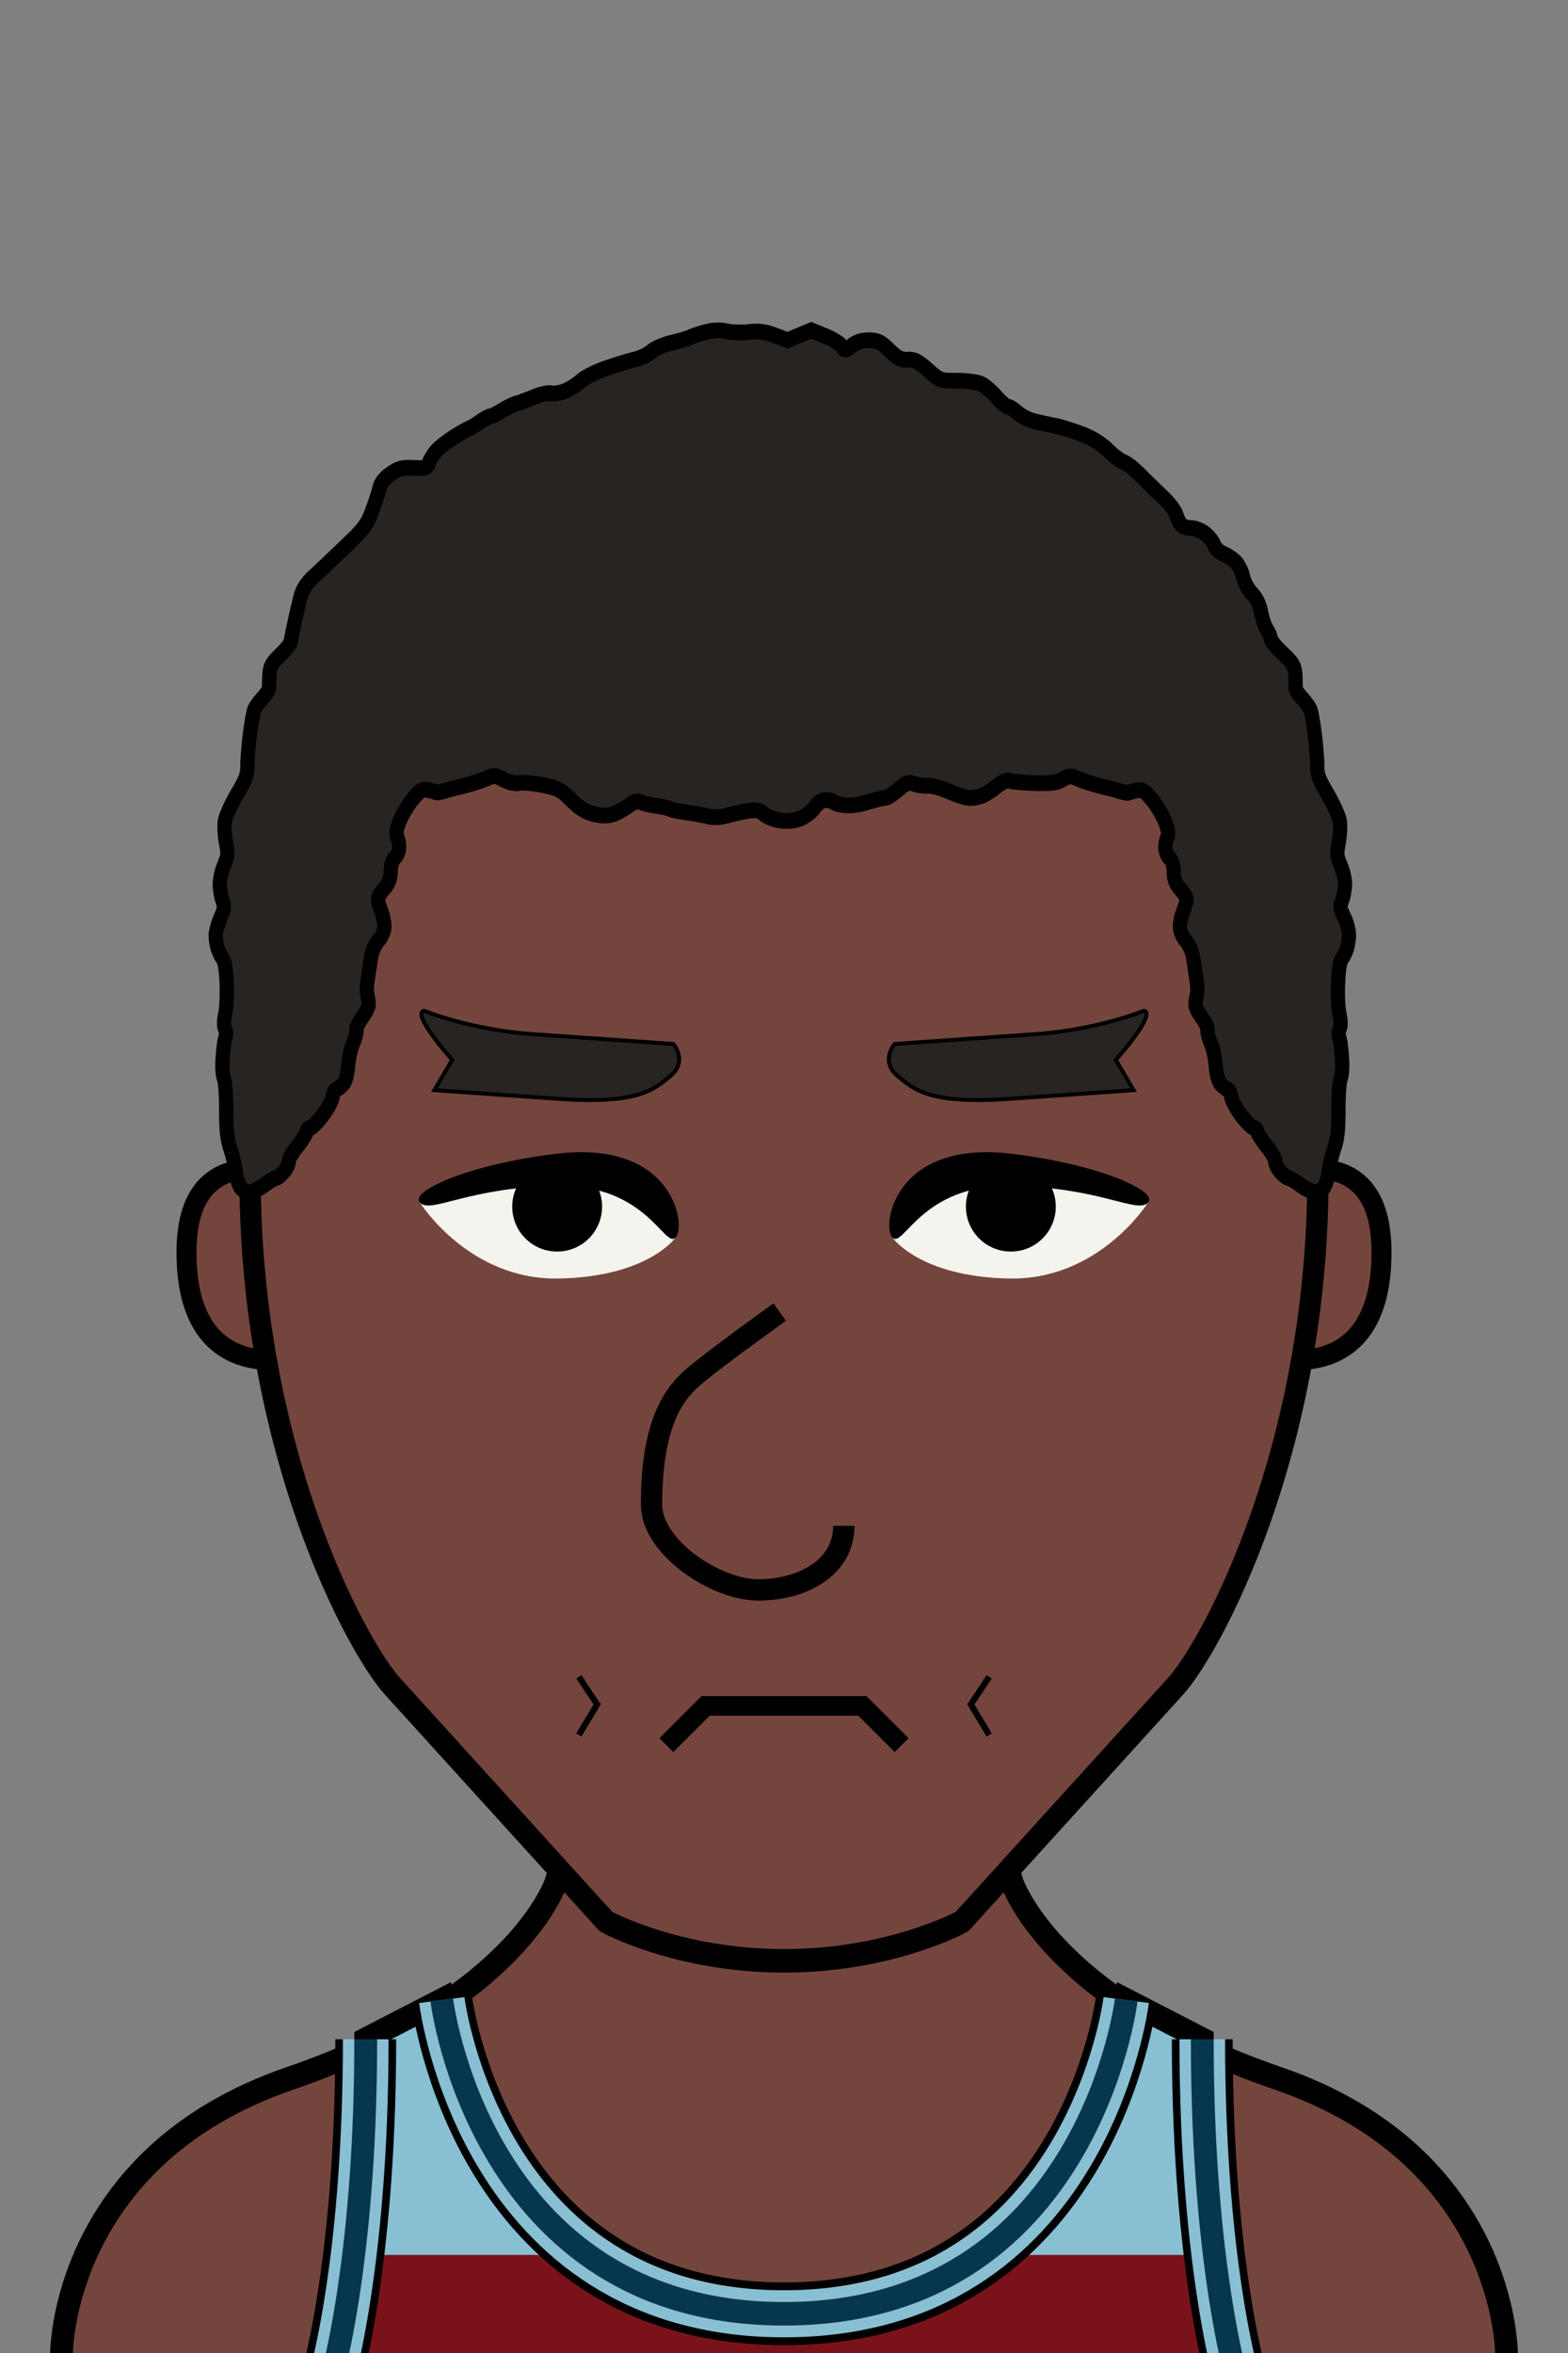 <svg xmlns="http://www.w3.org/2000/svg" version="1.2" baseProfile="tiny" width="100%" height="100%" viewBox="0 0 400 600" preserveAspectRatio="xMinYMin meet">
<rect x="0" y="0" width="400" height="600" fill="#808080" stroke="none"/>
<g transform="scale(0.97 1) translate(6.186 0)">
<path fill="#74453d" stroke="#000" stroke-width="6" d="M10 600s0-50 60-70 70-50 70-50l60-180 60 180s10 30 70 50 60 70 60 70" class="body"/>
</g>
<g transform="scale(0.97 1) translate(6.186 0)">
<path fill="#89bfd3" stroke="#000" stroke-width="6" d="M80 610s10-30 10-90l20-10s10 80 90 80 90-80 90-80l20 10c0 60 10 90 10 90z" class="primary"/><path fill="#7a1319" d="M85 575v25h230v-25h-65s-20 15-50 15-50-15-50-15z" class="secondary"/><path fill="none" stroke="#000" stroke-width="16" d="M90 520c0 60-10 90-10 90m230-90c0 60 10 90 10 90M110 510s10 80 90 80 90-80 90-80" class="outline"/><path fill="none" stroke="#89bfd3" stroke-width="12" d="M90 520c0 60-10 90-10 90m230-90c0 60 10 90 10 90M110 510s10 80 90 80 90-80 90-80" class="stripe-primary"/><path fill="none" stroke="#07364f" stroke-width="6" d="M90 520c0 60-10 90-10 90m230-90c0 60 10 90 10 90M110 510s10 80 90 80 90-80 90-80" class="stripe-accent"/>
</g>
<g transform="translate(32 293.3) scale(0.85 0.85) translate(4.059 5.594) translate(11.26 -3)">
<path fill="#74453d" stroke="#000" stroke-width="6" d="M43 8S3-12 3 28c0 45 40 30 40 30z"/>
</g>
<g transform="translate(322 293.3) scale(-0.85 0.85) translate(-50.059 5.594) translate(11.26 -3)">
<path fill="#74453d" stroke="#000" stroke-width="6" d="M43 8S3-12 3 28c0 45 40 30 40 30z"/>
</g>
<g transform="scale(0.908 1) translate(20.264 0)">
<path fill="#74453d" stroke="#000" stroke-width="6" d="M200 100c100 0 150 60 150 200 0 70-30 120-40 130l-60 60s-20 10-50 10-50-10-50-10l-60-60c-10-10-40-60-40-130 0-140 50-200 150-200Z" class="head"/><path fill="rgba(0,0,0,0)" d="M200 410c30 0 50 10 50 10 30 0 90-15 90-120h10c0 70-30 120-40 130l-60 60s-20 10-50 10-50-10-50-10l-60-60c-10-10-40-60-40-130h10c0 105 60 120 90 120 0 0 20-10 50-10" class="faceShave"/><path fill="rgba(0,0,0,0)" d="M60 300H50c0-140 50-200 150-200s150 60 150 200h-10v-10c0-5-10-20-15-25s-5-55-15-65c-40-40-60 0-110 0s-70-40-110 0c-10 10-10 60-15 65s-15 20-15 25z" class="headShave"/>
</g>
<g transform="translate(147 424.5) scale(0.78 0.78) translate(0.846 2.962)">
<path fill="none" stroke="#000" stroke-width="2" d="m0 20 6-10-6-9" class="shp0"/>
</g>
<g transform="translate(247 424.5) scale(-0.78 0.78) translate(-6.846 2.962)">
<path fill="none" stroke="#000" stroke-width="2" d="m0 20 6-10-6-9" class="shp0"/>
</g>
<g transform="translate(102.241 286.138) rotate(-1 37.759 23.862)">
<path d="M5 20s12.08-8.23 35-8.23S70 30 70 30s-7.15 9.92-30.07 9.92S5 20 5 20" style="fill:#f5f3ee"/><path d="M5 20c-2.87-2.87 12.2-9.55 35-11.9C70 5 72.87 27.13 70 30s-7.08-13.73-30-13.73S7.87 22.87 5 20" class="black"/><path d="M39.93 33.04c-6.34 0-11.46-5.12-11.46-11.46 0-6.33 5.12-11.46 11.46-11.46s11.46 5.13 11.46 11.46c0 6.34-5.12 11.46-11.46 11.46" class="black"/>
</g>
<g transform="translate(222.241 286.138) rotate(1 37.759 23.862) scale(-1 1) translate(-75.518 0)">
<path d="M5 20s12.08-8.23 35-8.23S70 30 70 30s-7.15 9.92-30.07 9.92S5 20 5 20" style="fill:#f5f3ee"/><path d="M5 20c-2.87-2.87 12.2-9.55 35-11.9C70 5 72.87 27.13 70 30s-7.08-13.73-30-13.73S7.87 22.87 5 20" class="black"/><path d="M39.93 33.04c-6.34 0-11.46-5.12-11.46-11.46 0-6.33 5.12-11.46 11.46-11.46s11.46 5.13 11.46 11.46c0 6.34-5.12 11.46-11.46 11.46" class="black"/>
</g>
<g transform="translate(105.431 259) rotate(4 34.569 11)">
<path fill="#272421" stroke="#000" d="M66 13c4-4 0-8 0-8H30C14 5 2 1 2 1s-4 0 8 12l-4 8h32c20 0 24-4 28-8Z"/>
</g>
<g transform="translate(225.431 259) rotate(-4 34.569 11) scale(-1 1) translate(-69.138 0)">
<path fill="#272421" stroke="#000" d="M66 13c4-4 0-8 0-8H30C14 5 2 1 2 1s-4 0 8 12l-4 8h32c20 0 24-4 28-8Z"/>
</g>
<g transform="translate(0 5) scale(-1 1) translate(-400 0)">
<path d="m170 440 10-10h40l10 10" style="fill:none;stroke:#000;stroke-width:5"/>
</g>
<g transform="translate(140.995 319.5) scale(1.09 1.09) translate(-4.872 -4.17)">
<path fill="#74453d" stroke="#000" stroke-width="5" d="M58 18S43 28.72 38 33c-4.17 3.57-10 10-10 30 0 10 15 20 25 20s20-5 20-15" class="nose"/><path d="m84.99 55.01 5-.02.02 5-5 .02z" style="fill:none"/>
</g>
<g transform="scale(0.908 1) translate(20.221 0)">
<path fill="#272421" stroke="#000" stroke-width="4" d="M178.27 84.63c-1.7.39-3.73.99-4.51 1.33-.78.35-3.17 1-5.31 1.44s-4.7 1.45-5.67 2.23c-.98.79-3.05 1.7-4.62 2.03-1.55.33-5.18 1.33-8.06 2.23-2.87.91-6.09 2.38-7.12 3.25-1.05.89-3.02 2.03-4.39 2.55-1.38.51-3.14.78-3.92.59-.77-.19-2.85.21-4.62.88-1.77.68-4.02 1.43-5 1.68-.98.24-2.91 1.09-4.3 1.87-1.39.79-2.84 1.44-3.23 1.45s-1.77.69-3.05 1.5c-1.3.83-2.51 1.51-2.71 1.51s-1.9.86-3.78 1.9c-1.89 1.05-4.22 2.62-5.17 3.48-.96.87-2.05 2.33-2.43 3.24-.66 1.58-.91 1.66-4.45 1.52-3.15-.13-4.16.11-6.4 1.52-1.79 1.13-2.81 2.3-3.14 3.63-.27 1.08-1.22 3.74-2.11 5.91-1.39 3.4-2.42 4.63-7.51 9.03-3.22 2.8-7.19 6.22-8.82 7.58-2.13 1.79-3.18 3.26-3.73 5.21-.43 1.5-1.2 4.5-1.72 6.67s-.99 4.35-1.07 4.85c-.07.5-1.41 2.01-2.97 3.34-2.3 2.01-2.83 2.88-2.97 4.87-.1 1.33-.15 2.83-.1 3.33.04.5-.78 1.73-1.82 2.74-1.04 1-2.11 2.37-2.38 3.04-.28.67-.83 3.54-1.22 6.37-.38 2.84-.69 6.39-.68 7.89.01 2.3-.47 3.45-2.99 7.3-1.6 2.51-3.1 5.53-3.32 6.7-.24 1.17-.11 3.62.26 5.45.63 3.04.57 3.56-.54 5.93-.65 1.42-1.18 3.61-1.18 4.86.02 1.25.35 3.09.75 4.08.62 1.62.56 2.13-.61 4.57-.72 1.5-1.29 3.48-1.28 4.4 0 .92.27 2.43.59 3.33.33.92.95 2.07 1.4 2.58.53.58.9 2.67 1.07 6.06.15 2.92-.01 6.34-.37 7.89-.43 1.89-.45 3.1-.06 3.94.31.67.37 1.63.12 2.13s-.59 2.76-.77 5.01c-.2 2.55-.07 4.62.32 5.46.38.78.65 4.2.64 8.05.01 5.12.27 7.38 1.12 9.71.64 1.67 1.34 4.41 1.58 6.08s.89 3.53 1.45 4.13c.57.59 1.66 1.08 2.41 1.07.77 0 2.61-.83 4.11-1.83 1.49-1 3.01-1.82 3.37-1.82s1.31-.69 2.13-1.52c.8-.84 1.43-2.01 1.39-2.59-.04-.59 1.01-2.31 2.34-3.81 1.34-1.51 2.55-3.23 2.7-3.82.14-.59.62-1.06 1.06-1.05.43.01 1.95-1.37 3.38-3.06s2.72-3.83 2.85-4.75c.14-.92.62-1.81 1.07-1.96.45-.14 1.31-.77 1.92-1.37.66-.66 1.21-2.51 1.38-4.62.16-1.92.83-4.61 1.47-5.94.64-1.35 1.03-2.79.87-3.21s.61-1.93 1.73-3.35c1.62-2.08 1.95-2.97 1.59-4.43-.24-1-.42-2.24-.41-2.74.02-.5.18-1.87.38-3.04.19-1.17.56-3.36.81-4.87.26-1.55 1.17-3.46 2.1-4.42.93-.95 1.65-2.46 1.67-3.5.03-1-.4-2.85-.93-4.09-.53-1.25-.95-2.62-.92-3.04.02-.42.82-1.58 1.78-2.58 1.3-1.34 1.78-2.52 1.84-4.41.04-1.6.5-2.93 1.19-3.5.62-.5 1.15-1.66 1.18-2.58.02-.92-.23-2.14-.57-2.72-.42-.73-.19-2 .74-4.09.75-1.67 2.41-4.2 3.73-5.62 2.07-2.24 2.63-2.54 4.29-2.2 1.05.2 2.07.46 2.26.56s1.31-.1 2.5-.43a66 66 0 0 1 3.61-.89c.8-.15 2.59-.58 4.01-.95 1.41-.39 3.39-1.03 4.41-1.45 1.6-.66 2.22-.59 4.35.45 1.54.75 3.2 1.1 4.34.89 1.03-.19 4.01.05 6.63.51 4.22.76 5.2 1.23 8.04 3.82 2.33 2.1 4.18 3.14 6.46 3.61 2.31.47 3.8.46 5.34-.01 1.16-.37 3.09-1.32 4.28-2.13 1.58-1.06 2.5-1.31 3.47-.92.73.3 2.7.73 4.39.95 1.7.22 3.42.57 3.84.79s2.33.59 4.24.82c1.91.24 4.7.69 6.19 1.01 1.93.4 3.62.35 5.85-.22 1.71-.44 4.35-.97 5.85-1.16 2.13-.28 3.08-.08 4.29.89.86.69 2.96 1.41 4.69 1.62 2.13.25 3.93.05 5.67-.61 1.39-.54 3.15-1.8 3.89-2.8.86-1.16 1.98-1.81 3.1-1.81.96 0 1.88.2 2.05.45s1.48.62 2.92.82c1.66.23 4.12-.03 6.68-.75 2.22-.6 4.48-1.1 5.01-1.1.53.01 2.16-.92 3.61-2.07 2.28-1.82 2.89-2.01 4.57-1.48 1.06.33 2.79.54 3.83.46 1.06-.07 3.73.6 5.97 1.49 2.23.9 4.91 1.64 5.95 1.64 1.03 0 2.65-.31 3.56-.69.92-.38 2.73-1.46 4.03-2.41 1.32-.96 2.77-1.54 3.31-1.31.51.22 3.63.48 6.89.59 4.69.15 6.34-.03 8.03-.9 1.81-.93 2.42-.99 4-.35 1.01.41 3 1.06 4.41 1.44 1.4.38 3.2.81 4 .97.79.15 2.42.55 3.61.89 1.19.33 2.31.52 2.51.42.18-.1 1.2-.35 2.26-.56 1.65-.33 2.21-.04 4.29 2.2 1.3 1.42 2.97 3.95 3.72 5.62.92 2.1 1.15 3.36.72 4.09-.33.58-.59 1.81-.57 2.72.02.92.54 2.08 1.17 2.58.7.57 1.15 1.9 1.19 3.5.04 1.89.53 3.07 1.82 4.4.97 1 1.77 2.17 1.79 2.58.02.42-.4 1.79-.94 3.04-.53 1.24-.96 3.09-.94 4.09.02 1.04.73 2.54 1.67 3.49.92.96 1.81 2.87 2.08 4.42.25 1.5.61 3.69.8 4.85.19 1.17.35 2.54.37 3.04.01.5-.19 1.73-.43 2.73-.36 1.46-.05 2.35 1.58 4.42 1.12 1.43 1.88 2.93 1.71 3.35-.15.42.23 1.85.87 3.2.64 1.33 1.29 4 1.44 5.93.16 2.1.71 3.94 1.38 4.6.61.6 1.47 1.22 1.91 1.37.46.15.94 1.03 1.07 1.95.13.91 1.42 3.05 2.85 4.74 1.42 1.68 2.96 3.06 3.39 3.05.44-.01.92.46 1.06 1.04.15.59 1.37 2.31 2.71 3.81 1.34 1.51 2.4 3.22 2.35 3.81-.04.58.6 1.74 1.42 2.59.84.83 1.8 1.52 2.15 1.52.34 0 1.86.82 3.37 1.82s3.38 1.83 4.15 1.84c.76.02 1.86-.46 2.44-1.05.56-.6 1.23-2.45 1.47-4.12s.96-4.41 1.59-6.08c.87-2.32 1.14-4.58 1.14-9.7 0-3.84.27-7.26.64-8.04.4-.84.53-2.91.34-5.46-.18-2.25-.52-4.51-.77-5.01s-.2-1.46.12-2.13c.39-.83.37-2.04-.07-3.93-.36-1.55-.51-4.97-.36-7.9.17-3.38.54-5.47 1.08-6.06.44-.5 1.07-1.66 1.39-2.58.33-.9.59-2.54.59-3.63-.01-1.09-.59-3.07-1.32-4.4-1.22-2.24-1.27-2.59-.56-4.41.43-1.08.77-2.92.77-4.09s-.55-3.28-1.21-4.7c-1.12-2.36-1.16-2.88-.54-5.93.38-1.83.5-4.28.27-5.45-.22-1.17-1.72-4.18-3.32-6.69-2.52-3.84-3-4.99-2.99-7.29.01-1.51-.3-5.05-.68-7.89-.39-2.84-.94-5.7-1.21-6.37-.28-.67-1.35-2.03-2.39-3.04s-1.86-2.24-1.82-2.74.01-1.99-.08-3.33c-.13-2.07-.64-2.85-3.49-5.31-1.85-1.59-3.4-3.3-3.42-3.8s-.48-1.53-1.03-2.28c-.56-.75-1.29-2.73-1.65-4.39-.42-2.01-1.29-3.65-2.58-4.86-1.1-1.03-2.18-2.87-2.49-4.24-.31-1.34-1.26-3.04-2.1-3.8-.85-.76-2.44-1.71-3.55-2.12-1.09-.42-2.22-1.41-2.52-2.22-.29-.8-1.42-2.1-2.51-2.88s-2.85-1.41-3.9-1.4c-1.05.02-2.29-.32-2.74-.76-.45-.43-1.09-1.59-1.42-2.59-.34-1.01-2.05-3.05-3.8-4.55-1.76-1.5-4.63-4.03-6.37-5.64-1.74-1.6-3.8-3.06-4.59-3.25-.78-.19-2.75-1.53-4.37-2.98-1.97-1.76-4.46-3.16-7.6-4.25-2.56-.87-5.94-1.82-7.51-2.09-1.56-.27-4.13-.78-5.71-1.13-1.56-.36-3.67-1.33-4.67-2.15-.99-.84-2.2-1.52-2.7-1.53-.48-.01-1.95-1.14-3.24-2.51-1.3-1.39-3.24-2.89-4.32-3.33-1.09-.46-4.09-.82-6.74-.81-4.72.01-4.83-.03-8.18-2.74-2.72-2.2-3.84-2.72-5.69-2.63s-2.85-.38-5.14-2.4c-2.36-2.08-3.31-2.51-5.67-2.55-1.95-.03-3.44.38-4.82 1.33-1.98 1.38-2 1.38-2.9.17-.49-.66-2.62-1.84-4.73-2.62l-3.82-1.42-6.72 2.53c-6.04-2.25-7.52-2.42-10.61-2.11-2.14.22-5.05.15-6.46-.16-1.71-.37-3.59-.33-5.66.15Z"/>
</g>
</svg>